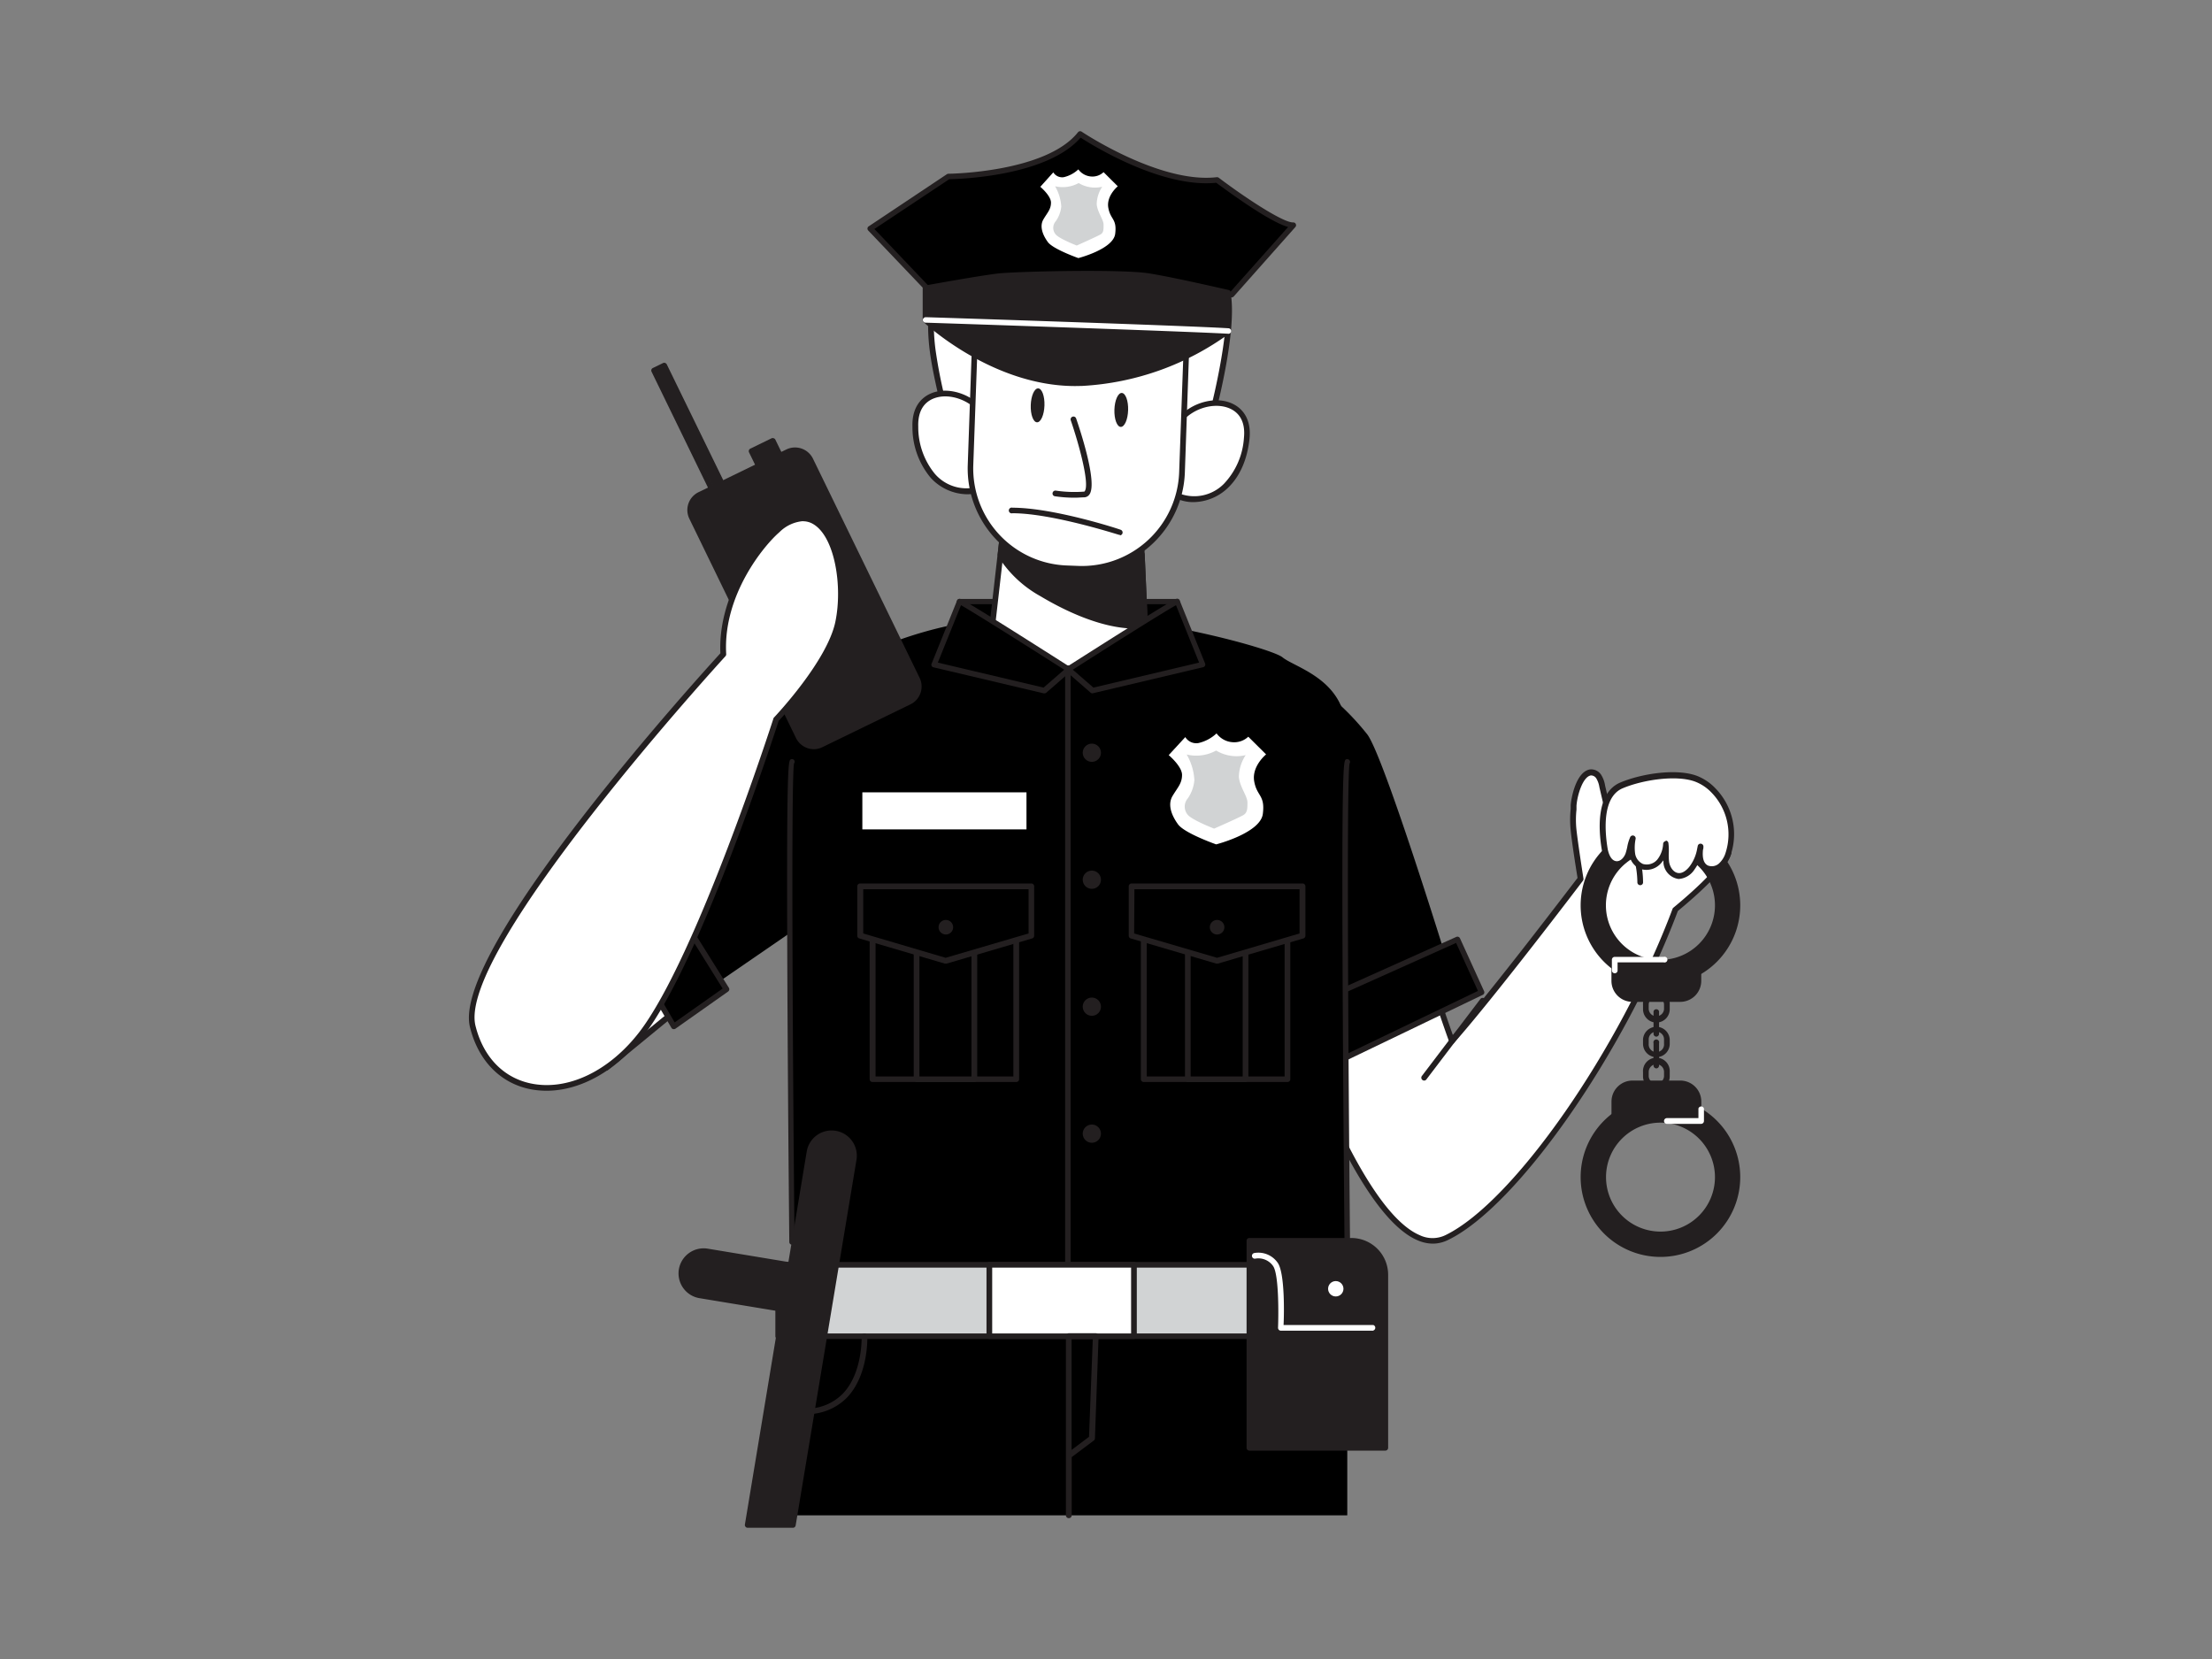 <svg xmlns="http://www.w3.org/2000/svg" viewBox="0 0 400 300"><rect x="0" y="0" width="400" height="300" fill="#808080" stroke="none"/><g id="_351_police_flatline" data-name="#351_police_flatline"><path d="M312.53,154.28s-.37,2.57-9.6,10.19c-9.11,24.31-28.4,53-41.32,59.31-13.26,6.45-28.8-42.08-28.8-42.08l22.53-18.21c-1.21-3.73,1.64,9.06,7.23,24.7,7.19-8.09,23.27-29.3,23.27-29.3s-1-6.06-1.26-8.8a20.15,20.15,0,0,1,0-4.46c.1-1.59,1.05-5.65,3-6a1.65,1.65,0,0,1,1.56.79,4.72,4.72,0,0,1,.62,1.73l.94,4.3a7.73,7.73,0,0,0,.85,2.46c1.2,1.88,3.87,2,5.83,2.4l6.87,1.34C304.77,152.77,312.54,154.22,312.53,154.28Z" fill="#fff"/><path d="M259.11,224.89a7.07,7.07,0,0,1-2.8-.62c-11.92-5.1-23.51-40.9-24-42.42a.52.52,0,0,1,.16-.56l22.2-17.92c-.07-.48-.07-.78,0-.87a.54.54,0,0,1,.5-.17c.34.07.44.37.64,1a.51.51,0,0,1-.08.48,230.11,230.11,0,0,0,7,23.38c7-8,21-26.44,22.54-28.43-.18-1.11-1-6.19-1.24-8.61a18.69,18.69,0,0,1,0-3.87l0-.68c.08-1.18.92-6,3.46-6.46a2.15,2.15,0,0,1,2.07,1,5.14,5.14,0,0,1,.69,1.91l1,4.3a6.75,6.75,0,0,0,.78,2.29c.88,1.4,2.81,1.72,4.51,2l1,.17,7.77,1.51c7.85,1.48,7.85,1.48,7.77,2h0c-.09.47-1,3.24-9.67,10.42-9.63,25.62-29,53.39-41.52,59.47A6.28,6.28,0,0,1,259.11,224.89Zm-25.7-43c1.22,3.71,12.4,36.79,23.3,41.46a5.37,5.37,0,0,0,4.68,0c12.33-6,31.52-33.58,41.06-59a.45.45,0,0,1,.15-.21c6.75-5.58,8.69-8.41,9.22-9.44-1.44-.29-5.32-1-6.74-1.29l-7.78-1.52-.95-.16c-1.82-.3-4.08-.68-5.21-2.46a8.11,8.11,0,0,1-.92-2.63l-1-4.3a4.32,4.32,0,0,0-.54-1.55,1.14,1.14,0,0,0-1-.57c-1.5.25-2.49,3.72-2.6,5.5l0,.69a16.88,16.88,0,0,0,0,3.68c.3,2.7,1.25,8.72,1.26,8.78a.53.53,0,0,1-.1.4c-.16.21-16.17,21.31-23.3,29.32a.49.49,0,0,1-.48.16.51.51,0,0,1-.39-.33,231.34,231.34,0,0,1-7.2-23.83ZM312,154.18v0h0Z" fill="#231f20"/><path d="M294.75,151.79a17.94,17.94,0,0,1,1.86,7.76" fill="#fff"/><path d="M296.6,160.07a.51.51,0,0,1-.51-.51,17.55,17.55,0,0,0-1.8-7.52.52.52,0,1,1,.91-.49,18.25,18.25,0,0,1,1.92,8A.51.51,0,0,1,296.6,160.07Z" fill="#231f20"/><polygon points="109.61 193.08 126.29 179.4 113.07 154.86 109.61 193.08" fill="#fff"/><path d="M109.61,193.59a.53.53,0,0,1-.24-.06.51.51,0,0,1-.27-.5l3.45-38.21a.52.52,0,0,1,1-.2l13.23,24.53a.51.51,0,0,1-.13.64l-16.68,13.69A.57.57,0,0,1,109.61,193.59Zm3.82-37-3.19,35.28,15.4-12.63Z" fill="#231f20"/><rect x="142.84" y="241.61" width="100.79" height="32.41" fill="#000000"/><path d="M155.39,119.68a46.62,46.62,0,0,0-9.68,3.9c-4.3,2.47-32.64,26.3-32.64,26.3l17.63,27.18,33.88-23.29Z" fill="#000000"/><polygon points="131.35 178.9 111.39 146.88 102.49 152.5 121.84 185.6 131.35 178.9" fill="#000000"/><path d="M121.84,186.1h-.1a.51.51,0,0,1-.33-.24l-19.35-33.09a.5.5,0,0,1,.16-.68l8.9-5.62a.51.51,0,0,1,.69.16l20,32a.5.5,0,0,1-.14.67l-9.5,6.7A.52.52,0,0,1,121.84,186.1Zm-18.68-33.43L122,184.88l8.68-6.12-19.45-31.19Z" fill="#231f20"/><path d="M239.91,125.4a46.72,46.72,0,0,1,7.35,7.42c3,4,14.3,40.59,14.3,40.59l-21.65,14.46Z" fill="#000000"/><polygon points="230.86 184.54 263.55 169.87 267.92 179.45 230.69 197.35 230.86 184.54" fill="#000000"/><path d="M230.69,197.84a.5.5,0,0,1-.27-.07.51.51,0,0,1-.23-.43l.17-12.81a.5.5,0,0,1,.3-.45l32.69-14.66a.51.51,0,0,1,.66.25l4.36,9.57a.5.5,0,0,1-.24.66L230.9,197.8A.52.52,0,0,1,230.69,197.84Zm.66-13-.16,11.69,36.07-17.34-3.95-8.68Z" fill="#231f20"/><polygon points="173.52 108.76 212.88 108.76 207.6 121.16 184.66 121.16 173.52 115.83 173.52 108.76" fill="#000000"/><path d="M207.6,121.66H184.66a.54.54,0,0,1-.22,0l-11.14-5.33a.51.51,0,0,1-.28-.45v-7.07a.5.5,0,0,1,.5-.5h39.36a.52.52,0,0,1,.41.22.49.49,0,0,1,0,.47l-5.27,12.4A.5.5,0,0,1,207.6,121.66Zm-22.83-1h22.5l4.85-11.4H174v6.25Z" fill="#231f20"/><path d="M182.28,111.65a72.63,72.63,0,0,0-22.17,5c-11.58,4.63-16.54,8.27-16.87,13.56s0,98.54,0,98.54h100.2V132.49c0-9.59-9.18-11.71-11.53-13.63S198.55,108.74,182.28,111.65Z" fill="#000000"/><path d="M218.62,77.14s6.12-21.91,2.51-26.49-2.51.05-2.54.07c3.56-2.76-1-8-3.41-9.79A22.26,22.26,0,0,0,209,38.07a47.67,47.67,0,0,0-16.87-2.69,25.7,25.7,0,0,0-15.78,5.9c-6.79,6-8.76,13.22-7.67,22,.78,6.25,2.92,12.43,3.53,18.58,7.22.44,14.51,1.06,21.79,1C199.76,82.69,215.53,84,218.62,77.14Z" fill="#fff"/><path d="M199.9,83.33l-3.13,0c-1.07,0-2,0-2.8,0-5.92.09-11.91-.3-17.7-.68l-4.13-.27a.51.51,0,0,1-.48-.46,78.89,78.89,0,0,0-1.8-9.64c-.67-2.91-1.36-5.93-1.74-8.93-1.19-9.55,1.31-16.68,7.85-22.42a26.29,26.29,0,0,1,16.1-6,48.17,48.17,0,0,1,17.05,2.72,23.05,23.05,0,0,1,6.36,2.93c1.88,1.37,4.89,4.62,4.94,7.54a3.71,3.71,0,0,1-.09.9,14.56,14.56,0,0,1,1.21,1.38c3.76,4.77-2.2,26.28-2.45,27h0C216.65,82.74,207.14,83.33,199.9,83.33Zm-5.24-1.08,2.13,0c6.56.09,18.77.25,21.35-5.31,1.69-6,5.43-22.39,2.59-26q-.48-.6-.81-1a4.08,4.08,0,0,1-1,1.12h0a.51.51,0,0,1-.72-.09.43.43,0,0,1-.11-.28c-.19-1.13-.27-2.24.46-2.56a.93.93,0,0,1,.84,0,.91.91,0,0,0,0-.17c0-2.39-2.72-5.42-4.52-6.72a21.55,21.55,0,0,0-6.07-2.78,47.05,47.05,0,0,0-16.68-2.68,25.2,25.2,0,0,0-15.47,5.78c-6.26,5.49-8.65,12.33-7.5,21.52A88.59,88.59,0,0,0,170.87,72a85.18,85.18,0,0,1,1.77,9.33l3.7.24c5.77.38,11.74.78,17.62.68Zm24-5.11h0Zm-.34-26.82ZM219,49.2a1.22,1.22,0,0,0,0,.37,2.69,2.69,0,0,0,.16-.29Z" fill="#231f20"/><path d="M211.74,79.33c1.54-7.84,14.68-9.32,13.71-.06a13.7,13.7,0,0,1-3.79,8.6c-2.31,2.2-6,3.16-8.84,1.75" fill="#fff"/><path d="M215.79,90.8a7.31,7.31,0,0,1-3.2-.72.51.51,0,0,1-.23-.69.52.52,0,0,1,.69-.24,7.53,7.53,0,0,0,8.26-1.65,13.3,13.3,0,0,0,3.63-8.28c.48-4.59-2.61-5.56-4-5.76-3.48-.52-7.92,1.8-8.73,6a.52.52,0,0,1-1-.2c.93-4.74,6-7.38,9.9-6.79,2.64.4,5.3,2.41,4.84,6.88-.28,2.62-1.18,6.3-3.95,8.92A9.2,9.2,0,0,1,215.79,90.8Z" fill="#231f20"/><path d="M179.15,78.2c-1-7.93-14-10.32-13.67-1A13.73,13.73,0,0,0,168.66,86c2.16,2.36,5.74,3.56,8.7,2.36" fill="#fff"/><path d="M174.87,89.38a9.12,9.12,0,0,1-6.59-3A14.25,14.25,0,0,1,165,77.21c-.16-4.5,2.64-6.32,5.3-6.54,4-.31,8.81,2.67,9.4,7.46a.51.51,0,1,1-1,.13c-.53-4.21-4.8-6.84-8.29-6.56-1.37.11-4.52.86-4.36,5.47a13.32,13.32,0,0,0,3,8.51,7.55,7.55,0,0,0,8.13,2.23.52.52,0,0,1,.67.28.5.5,0,0,1-.29.67A7,7,0,0,1,174.87,89.38Z" fill="#231f20"/><path d="M178.93,117.61s6,3.07,16.34,3.43,12-2.45,12-2.45l-.24-5.52-.57-12.84-.54-12-23.57-.82-1.12,9.76-.35,3.16Z" fill="#fff"/><path d="M197.05,121.58l-1.8,0c-10.32-.36-16.31-3.36-16.56-3.48a.51.51,0,0,1-.27-.52l3.45-30.2a.52.52,0,0,1,.53-.46l23.57.82a.52.52,0,0,1,.49.49l1.36,30.37a.49.49,0,0,1-.08.29C207.56,119.16,205.79,121.58,197.05,121.58Zm-17.57-4.28a43.69,43.69,0,0,0,15.8,3.22c8.58.29,11-1.63,11.5-2.11l-1.33-29.68-22.61-.79Z" fill="#231f20"/><path d="M180.91,100.33a21,21,0,0,0,7.51,7.06c5,3,12.45,6.4,18.64,5.68l-.57-12.84a58.24,58.24,0,0,1-13.59-.38c-4-.49-8.05-1-11.64-2.68Z" fill="#231f20"/><path d="M205.3,113.67c-6.38,0-13.35-3.58-17.14-5.85a21.1,21.1,0,0,1-7.68-7.24.45.45,0,0,1-.07-.3l.35-3.17a.49.49,0,0,1,.25-.37.48.48,0,0,1,.45,0c3.64,1.67,7.81,2.18,11.5,2.63a56.54,56.54,0,0,0,13.48.38.49.49,0,0,1,.37.12.5.5,0,0,1,.18.36l.57,12.84a.49.49,0,0,1-.44.51A15.74,15.74,0,0,1,205.3,113.67Zm-23.88-13.44a20.37,20.37,0,0,0,7.25,6.73c4,2.37,11.43,6.2,17.87,5.66L206,100.78a58.83,58.83,0,0,1-13.19-.44c-3.54-.43-7.54-.92-11.15-2.44Z" fill="#231f20"/><path d="M193,102.78l2.1.07a18.07,18.07,0,0,0,18.69-17.43l1-28.59-21,4.43L176.52,55.5l-1,28.59A18.06,18.06,0,0,0,193,102.78Z" fill="#fff"/><path d="M195.7,103.38H195l-2.1-.08A18.6,18.6,0,0,1,175,84.07l1-28.59a.51.51,0,0,1,.23-.4.49.49,0,0,1,.45-.07l17.12,5.72,20.83-4.41a.53.53,0,0,1,.44.11.57.57,0,0,1,.19.42l-1,28.59A18.6,18.6,0,0,1,195.7,103.38ZM177,56.21l-1,27.9A17.57,17.57,0,0,0,193,102.26h0l2.1.08A17.59,17.59,0,0,0,213.23,85.4l1-27.93-20.32,4.3a.5.5,0,0,1-.27,0Z" fill="#231f20"/><path d="M194.37,90a24.28,24.28,0,0,1-3.61-.26.5.5,0,0,1-.42-.59.52.52,0,0,1,.59-.43,23.06,23.06,0,0,0,5.11.18s.08,0,.13-.1c.89-1.37-1.09-8.57-2.54-12.79a.52.52,0,0,1,.32-.66.51.51,0,0,1,.65.32c.66,1.9,3.86,11.5,2.44,13.69a1.2,1.2,0,0,1-.91.57C195.53,89.94,194.93,90,194.37,90Z" fill="#231f20"/><ellipse cx="203.68" cy="74.61" rx="3.07" ry="1.24" transform="matrix(0.03, -1, 1, 0.03, 122.04, 275.57)" fill="#231f20"/><ellipse cx="187.62" cy="73.3" rx="3.07" ry="1.24" transform="translate(107.86 258.26) rotate(-88.01)" fill="#231f20"/><path d="M202.52,96.71a.45.45,0,0,1-.16,0c-.12,0-12.07-3.9-19.27-3.9a.52.52,0,1,1,0-1c7.37,0,19.09,3.79,19.59,4a.52.52,0,0,1-.16,1Z" fill="#231f20"/><path d="M168,52.5l-10.6-11.16,14.15-9.42s17.79-.13,23.81-7.69c0,0,14.19,9.55,24.76,8.31,0,0,11,8.3,13.8,8.18L222.72,53.29Z" fill="#000000"/><path d="M222.72,53.78h0L168,53a.5.5,0,0,1-.36-.16L157,41.68a.48.48,0,0,1-.13-.4.45.45,0,0,1,.22-.35l14.14-9.43a.53.53,0,0,1,.27-.08c.18,0,17.63-.21,23.43-7.5a.5.5,0,0,1,.67-.11c.14.1,14.16,9.44,24.43,8.23a.54.54,0,0,1,.36.1c4.34,3.29,11.56,8.14,13.46,8.08a.49.49,0,0,1,.47.29.49.49,0,0,1-.07.54L223.09,53.62A.52.52,0,0,1,222.72,53.78ZM168.2,52l54.3.77,10.43-11.72c-3.58-1-11.42-6.85-13-8-9.76,1-22.17-6.64-24.52-8.16-6.1,7-21.93,7.49-23.76,7.52l-13.53,9Z" fill="#231f20"/><path d="M195,46.67s-4.57-1.61-5.51-2.89-1.54-2.85-.82-4.09,1.38-1.82,1.38-3.06-1.93-2.85-1.93-2.85l2.35-2.61a1.89,1.89,0,0,0,1.89.87A5.76,5.76,0,0,0,195,30.63a3.13,3.13,0,0,0,2.38,1.29,2.92,2.92,0,0,0,2.18-.79l2.57,2.56s-2.1,1.7-1.71,3.89,1.59,1.94,1.24,4.71S195,46.67,195,46.67Z" fill="#fff"/><path d="M194.71,44.4s-3.11-1.2-3.8-2a1.82,1.82,0,0,1,0-2.39,5.48,5.48,0,0,0,1-2.65,8.24,8.24,0,0,0-1.12-3.68,6,6,0,0,0,4.27-.58,5.68,5.68,0,0,0,4.26.67,5.85,5.85,0,0,0-1,3.14c.12,1.48,1.24,2.77,1.24,3.72s0,1.44-.56,1.77S194.71,44.4,194.71,44.4Z" fill="#d1d3d4"/><path d="M167.34,57.87S180,69.94,195.65,69.28a48.88,48.88,0,0,0,26.43-9.43V52.91s-9.31-2.15-14.34-3-24-.33-27.07,0-13.33,2.19-13.33,2.19Z" fill="#231f20"/><path d="M194.42,69.81c-15.09,0-27.29-11.46-27.42-11.58a.48.48,0,0,1-.15-.36V52.13a.49.49,0,0,1,.41-.49c.41-.08,10.29-1.87,13.36-2.2,3.29-.35,22.17-.82,27.2,0s14.28,3,14.37,3a.49.49,0,0,1,.38.48v6.94a.46.46,0,0,1-.18.38,49.77,49.77,0,0,1-26.72,9.55ZM167.84,57.65c1.49,1.35,13.45,11.76,27.79,11.13a48.91,48.91,0,0,0,26-9.18V53.31c-1.81-.41-9.54-2.16-13.92-2.88-5-.82-23.68-.35-26.94,0-2.68.29-10.94,1.77-12.88,2.11Z" fill="#231f20"/><path d="M222.08,60.35h0c-7.88-.45-54.25-2-54.72-2a.49.49,0,0,1-.48-.51.53.53,0,0,1,.51-.48c.47,0,46.86,1.51,54.74,2a.5.5,0,0,1,0,1Z" fill="#fff"/><path d="M173.52,108.76c.47,0,19.75,12.28,19.75,12.28l-4.42,3.84-19.94-4.71Z" fill="#000000"/><path d="M188.85,125.38l-.12,0-19.93-4.71a.47.47,0,0,1-.33-.25.48.48,0,0,1,0-.42l4.6-11.41a.5.5,0,0,1,.47-.31c.18,0,.62,0,20,12.36a.46.46,0,0,1,.23.38.49.49,0,0,1-.17.41l-4.42,3.85A.55.55,0,0,1,188.85,125.38Zm-19.26-5.56,19.12,4.52,3.73-3.24c-6.83-4.35-16.5-10.45-18.66-11.66Z" fill="#231f20"/><path d="M212.88,108.76c-.48,0-19.75,12.28-19.75,12.28l4.42,3.84,19.93-4.71Z" fill="#000000"/><path d="M197.55,125.38a.55.55,0,0,1-.33-.12l-4.42-3.85a.49.49,0,0,1,.06-.79c19.39-12.36,19.83-12.36,20-12.36a.5.5,0,0,1,.46.31l4.6,11.41a.5.5,0,0,1-.34.67l-19.94,4.71ZM194,121.1l3.72,3.24,19.12-4.52-4.18-10.38C210.46,110.65,200.78,116.75,194,121.1Z" fill="#231f20"/><path d="M193.13,229.23a.52.52,0,0,1-.52-.52V121a.52.52,0,1,1,1,0V228.71A.51.51,0,0,1,193.13,229.23Z" fill="#231f20"/><path d="M143.23,224.58s-.88-87.68,0-86.8" fill="#000000"/><path d="M143.23,225.08a.49.49,0,0,1-.5-.49c0-.22-.22-21.87-.33-43.28-.22-43.65.13-43.79.62-44a.53.53,0,0,1,.56.11.51.51,0,0,1,0,.65c-.59,3.38-.14,63.4.1,86.51a.5.5,0,0,1-.5.5Z" fill="#231f20"/><path d="M243.63,224.58s-.87-87.68,0-86.8" fill="#000000"/><path d="M243.63,225.08a.51.51,0,0,1-.5-.49c0-.22-.21-21.87-.32-43.28-.22-43.65.13-43.79.61-44a.52.52,0,0,1,.56.11.5.5,0,0,1,.06.65c-.6,3.38-.14,63.4.09,86.51a.5.5,0,0,1-.49.5Z" fill="#231f20"/><rect x="140.72" y="228.71" width="102.52" height="12.9" fill="#d1d3d4"/><path d="M243.24,242.13H140.72a.51.51,0,0,1-.51-.52v-12.9a.51.51,0,0,1,.51-.51H243.24a.51.51,0,0,1,.52.51v12.9A.52.52,0,0,1,243.24,242.13Zm-102-1H242.73V229.23H141.24Z" fill="#231f20"/><rect x="178.91" y="228.71" width="26.15" height="12.9" fill="#fff"/><path d="M205.06,242.13H178.91a.52.52,0,0,1-.52-.52v-12.9a.51.51,0,0,1,.52-.51h26.15a.51.51,0,0,1,.51.51v12.9A.51.51,0,0,1,205.06,242.13Zm-25.64-1h25.12V229.23H179.42Z" fill="#231f20"/><path d="M193.27,274.53a.51.51,0,0,1-.52-.51V263.23h0V241.61a.52.52,0,0,1,.52-.52h4.88a.51.51,0,0,1,.51.54L198,260.1a.49.49,0,0,1-.2.39l-4,3V274A.51.51,0,0,1,193.27,274.53Zm.51-32.4v20.06l3.15-2.37.68-17.69Z" fill="#231f20"/><path d="M143.39,275.77l11-66.13a4,4,0,0,0-8-1.32L135.2,275.77Z" fill="#231f20"/><path d="M143.39,276.27H135.2a.46.46,0,0,1-.38-.18.48.48,0,0,1-.12-.4l11.18-67.45a4.54,4.54,0,0,1,9,1.49l-11,66.12A.5.5,0,0,1,143.39,276.27Zm-7.61-1H143l10.89-65.72a3.54,3.54,0,1,0-7-1.16Z" fill="#231f20"/><rect x="132.02" y="218.8" width="8.08" height="25.87" rx="4.04" transform="translate(-114.79 328.09) rotate(-80.59)" fill="#231f20"/><path d="M144.85,237.73a3.81,3.81,0,0,1-.75-.07l-17.55-2.9a4.51,4.51,0,0,1-3-1.84,4.56,4.56,0,0,1-.79-3.38A4.55,4.55,0,0,1,128,225.8l17.55,2.91a4.54,4.54,0,0,1,3.73,5.22h0a4.53,4.53,0,0,1-4.46,3.8Zm-17.57-11a3.53,3.53,0,0,0-3.48,3,3.54,3.54,0,0,0,2.91,4.07l17.55,2.91a3.53,3.53,0,0,0,4.07-2.91h0a3.55,3.55,0,0,0-2.91-4.08l-17.55-2.91A3.9,3.9,0,0,0,127.28,226.74Z" fill="#231f20"/><rect x="133.55" y="83.04" width="23.89" height="50.29" rx="3.1" transform="translate(-32.67 74.59) rotate(-25.96)" fill="#231f20"/><path d="M147.19,135.48a3.62,3.62,0,0,1-3.24-2L124.66,93.81A3.59,3.59,0,0,1,126.32,89l15.91-7.74A3.61,3.61,0,0,1,147,82.92l19.29,39.64a3.6,3.6,0,0,1,.17,2.75,3.54,3.54,0,0,1-1.83,2.06l-15.91,7.74A3.51,3.51,0,0,1,147.19,135.48ZM143.8,81.89a2.74,2.74,0,0,0-1.14.26L126.75,89.9a2.59,2.59,0,0,0-1.32,1.49,2.64,2.64,0,0,0,.12,2L144.85,133a2.59,2.59,0,0,0,1.49,1.32,2.64,2.64,0,0,0,2-.12l15.91-7.75h0a2.59,2.59,0,0,0,1.32-1.49,2.62,2.62,0,0,0-.12-2l-19.3-39.65A2.61,2.61,0,0,0,143.8,81.89Z" fill="#231f20"/><rect x="136.62" y="80.42" width="4.29" height="4.29" transform="translate(-22.14 69.07) rotate(-25.96)" fill="#231f20"/><path d="M137.78,85.94a.52.52,0,0,1-.45-.28l-1.88-3.86a.51.51,0,0,1,.23-.67l3.86-1.88a.55.55,0,0,1,.38,0,.51.51,0,0,1,.29.25l1.88,3.86a.51.51,0,0,1-.23.67L138,85.89A.59.59,0,0,1,137.78,85.94Zm-1.21-4.13,1.44,3,3-1.44-1.44-3Z" fill="#231f20"/><rect x="125.26" y="64.91" width="2.08" height="32.41" transform="matrix(0.9, -0.44, 0.44, 0.9, -22.76, 63.46)" fill="#231f20"/><path d="M132.45,96.63a.5.5,0,0,1-.45-.28L117.82,67.21a.49.49,0,0,1,.23-.66l1.87-.91a.5.5,0,0,1,.38,0,.55.55,0,0,1,.28.26L134.77,95a.5.5,0,0,1,0,.38.49.49,0,0,1-.25.28l-1.87.91A.42.42,0,0,1,132.45,96.63ZM118.93,67.22l13.75,28.25,1-.47L119.91,66.75Z" fill="#231f20"/><path d="M130.8,118.32S82,171.46,85.48,185.6s20,15.05,30.56,1.29,24.31-56.81,24.31-56.81,9.71-10.16,11.23-17.58c1.95-9.57-2.13-24.24-11-16.65C137.09,98.87,130.2,108.05,130.8,118.32Z" fill="#fff"/><path d="M98.85,197.24a15.3,15.3,0,0,1-3.1-.31c-5.37-1.13-9.3-5.22-10.77-11.21-3.43-14,41.81-63.78,45.29-67.59-.47-9.86,5.86-19.12,10-22.67,3.36-2.88,5.83-2.44,7.32-1.57,4.37,2.58,5.88,11.93,4.49,18.71-1.47,7.21-10.26,16.68-11.27,17.75-.8,2.47-14.12,43.53-24.36,56.85C111.54,193.59,105,197.24,98.85,197.24Zm46.34-103a6.82,6.82,0,0,0-4.25,2c-2.7,2.31-10.25,11.33-9.62,22.05a.54.54,0,0,1-.14.38c-.48.52-48.56,53.1-45.2,66.81,1.38,5.59,5,9.39,10,10.44,6.63,1.39,14.17-2.19,19.67-9.34C126,173,139.72,130.36,139.86,129.93a.37.37,0,0,1,.12-.2c.09-.1,9.62-10.14,11.09-17.34,1.32-6.42-.12-15.32-4-17.61A3.57,3.57,0,0,0,145.19,94.26Z" fill="#231f20"/><path d="M300.27,149.29a14.43,14.43,0,1,0,14.42,14.42A14.43,14.43,0,0,0,300.27,149.29Zm0,24.28a9.86,9.86,0,1,1,9.85-9.86A9.85,9.85,0,0,1,300.27,173.57Z" fill="#231f20"/><path d="M291.41,174.59h16.23a0,0,0,0,1,0,0v2.78a3.8,3.8,0,0,1-3.8,3.8h-8.64a3.8,3.8,0,0,1-3.8-3.8v-2.78A0,0,0,0,1,291.41,174.59Z" fill="#231f20"/><path d="M314.69,212.86a14.43,14.43,0,1,0-14.42,14.43A14.42,14.42,0,0,0,314.69,212.86Zm-4.57,0a9.85,9.85,0,1,1-9.85-9.85A9.86,9.86,0,0,1,310.12,212.86Z" fill="#231f20"/><path d="M295.21,195.4h8.64a3.8,3.8,0,0,1,3.8,3.8V202a0,0,0,0,1,0,0H291.41a0,0,0,0,1,0,0V199.2A3.8,3.8,0,0,1,295.21,195.4Z" fill="#231f20"/><path d="M299.53,187.46a.52.52,0,0,1-.52-.52v-4.06a.52.52,0,0,1,1,0v4.06A.52.52,0,0,1,299.53,187.46Z" fill="#231f20"/><path d="M299.53,193.2a.52.52,0,0,1-.52-.52v-4.05a.52.52,0,1,1,1,0v4.05A.51.51,0,0,1,299.53,193.2Z" fill="#231f20"/><path d="M299.53,191.17a2.42,2.42,0,0,1-2.42-2.42v-.81a2.42,2.42,0,0,1,4.83,0v.81A2.41,2.41,0,0,1,299.53,191.17Zm0-4.61a1.38,1.38,0,0,0-1.39,1.38v.81a1.39,1.39,0,1,0,2.77,0v-.81A1.38,1.38,0,0,0,299.53,186.56Z" fill="#231f20"/><path d="M299.53,197.07a2.43,2.43,0,0,1-2.42-2.42v-.81a2.42,2.42,0,1,1,4.83,0v.81A2.42,2.42,0,0,1,299.53,197.07Zm0-4.62a1.39,1.39,0,0,0-1.39,1.39v.81a1.39,1.39,0,0,0,2.77,0v-.81A1.38,1.38,0,0,0,299.53,192.45Z" fill="#231f20"/><path d="M299.53,184.91a2.42,2.42,0,0,1-2.42-2.41v-.81a2.42,2.42,0,1,1,4.83,0v.81A2.41,2.41,0,0,1,299.53,184.91Zm0-4.61a1.39,1.39,0,0,0-1.39,1.39v.81a1.39,1.39,0,0,0,2.77,0v-.81A1.38,1.38,0,0,0,299.53,180.3Z" fill="#231f20"/><circle cx="197.44" cy="136.12" r="1.65" fill="#231f20"/><circle cx="197.44" cy="159.08" r="1.65" fill="#231f20"/><circle cx="197.44" cy="182.04" r="1.65" fill="#231f20"/><circle cx="197.44" cy="205" r="1.65" fill="#231f20"/><rect x="155.94" y="143.28" width="29.68" height="6.7" fill="#fff"/><rect x="157.81" y="167.95" width="25.96" height="27.2" fill="#000000"/><path d="M183.77,195.66h-26a.51.51,0,0,1-.51-.52V168a.51.51,0,0,1,.51-.52h26a.52.52,0,0,1,.52.52v27.19A.52.52,0,0,1,183.77,195.66Zm-25.44-1h24.92V168.46H158.33Z" fill="#231f20"/><rect x="165.75" y="167.95" width="10.44" height="27.2" fill="#000000"/><path d="M176.19,195.66H165.75a.52.52,0,0,1-.52-.52V168a.52.52,0,0,1,.52-.52h10.44a.52.52,0,0,1,.52.52v27.19A.52.52,0,0,1,176.19,195.66Zm-9.93-1h9.41V168.46h-9.41Z" fill="#231f20"/><polygon points="186.5 169.19 171.04 173.73 155.58 169.19 155.58 160.26 186.5 160.26 186.5 169.19" fill="#000000"/><path d="M171,174.25l-.15,0-15.46-4.55a.5.5,0,0,1-.37-.49v-8.93a.52.52,0,0,1,.52-.52H186.5a.51.51,0,0,1,.51.52v8.93a.5.5,0,0,1-.37.49l-15.46,4.55ZM156.1,168.8,171,173.2,186,168.8v-8H156.1Zm30.4.39h0Z" fill="#231f20"/><circle cx="171.04" cy="167.67" r="1.32" fill="#231f20"/><rect x="206.86" y="167.95" width="25.96" height="27.2" fill="#000000"/><path d="M232.82,195.66h-26a.52.52,0,0,1-.52-.52V168a.52.52,0,0,1,.52-.52h26a.51.51,0,0,1,.51.52v27.19A.51.51,0,0,1,232.82,195.66Zm-25.45-1H232.3V168.46H207.37Z" fill="#231f20"/><rect x="214.79" y="167.95" width="10.44" height="27.2" fill="#000000"/><path d="M225.24,195.66H214.79a.51.51,0,0,1-.51-.52V168a.51.51,0,0,1,.51-.52h10.45a.51.51,0,0,1,.51.52v27.19A.51.51,0,0,1,225.24,195.66Zm-9.93-1h9.41V168.46h-9.41Z" fill="#231f20"/><polygon points="235.54 169.19 220.09 173.73 204.63 169.19 204.63 160.26 235.54 160.26 235.54 169.19" fill="#000000"/><path d="M220.09,174.25l-.15,0-15.46-4.55a.5.5,0,0,1-.37-.49v-8.93a.52.52,0,0,1,.52-.52h30.91a.52.52,0,0,1,.52.52v8.93a.5.5,0,0,1-.37.49l-15.46,4.55Zm-15-5.45,15,4.4L235,168.8v-8H205.14Zm30.4.39h0Z" fill="#231f20"/><circle cx="220.09" cy="167.67" r="1.32" fill="#231f20"/><path d="M257.53,195.4a.52.52,0,0,1-.41-.83l10.58-13.92a.53.53,0,0,1,.73-.1.52.52,0,0,1,.09.73l-10.58,13.91A.49.49,0,0,1,257.53,195.4Z" fill="#231f20"/><path d="M243.63,255.72a10.15,10.15,0,0,1-7.65-3c-3.93-4.1-3.7-10.84-3.69-11.12a.52.52,0,0,1,1,0c0,.07-.22,6.59,3.41,10.37a9.16,9.16,0,0,0,6.9,2.69.52.52,0,1,1,0,1Z" fill="#231f20"/><path d="M145.5,255.72a.52.52,0,1,1,0-1,9.18,9.18,0,0,0,6.9-2.69c3.63-3.78,3.41-10.3,3.41-10.37a.51.51,0,0,1,.49-.53.53.53,0,0,1,.54.49c0,.28.24,7-3.69,11.12A10.15,10.15,0,0,1,145.5,255.72Z" fill="#231f20"/><path d="M219.92,152.69s-5.71-2-6.89-3.62-1.93-3.57-1-5.13,1.72-2.27,1.72-3.82-2.41-3.57-2.41-3.57l3-3.26a2.33,2.33,0,0,0,2.36,1.08,7.06,7.06,0,0,0,3.29-1.75,3.93,3.93,0,0,0,3,1.6,3.71,3.71,0,0,0,2.74-1l3.22,3.2s-2.63,2.12-2.15,4.87,2,2.43,1.56,5.89S219.92,152.69,219.92,152.69Z" fill="#fff"/><path d="M219.55,149.84s-3.89-1.5-4.75-2.48a2.28,2.28,0,0,1,0-3,6.82,6.82,0,0,0,1.18-3.31,10.33,10.33,0,0,0-1.39-4.61,7.45,7.45,0,0,0,5.33-.72,7.13,7.13,0,0,0,5.34.83,7.35,7.35,0,0,0-1.23,3.93c.16,1.86,1.55,3.46,1.55,4.65s-.05,1.81-.69,2.23S219.55,149.84,219.55,149.84Z" fill="#d1d3d4"/><path d="M290.14,153.42c.2,1.21.8,2.67,2.09,2.75a2.39,2.39,0,0,0,2.16-1.76c.33-.91.37-1.92.79-2.8a8.22,8.22,0,0,0-.06,2.84,3,3,0,0,0,1.72,2.2,3,3,0,0,0,3.18-1,5.54,5.54,0,0,0,1.17-3.15c.17,1.14-.05,2.31.13,3.44a2.7,2.7,0,0,0,2.19,2.42,3.06,3.06,0,0,0,2.51-1.5,8,8,0,0,0,1.46-3.84c-.22,1.42-.25,3.23,1.1,3.89a2.46,2.46,0,0,0,2.57-.43,4.75,4.75,0,0,0,1.38-2.25,11.39,11.39,0,0,0-2.68-11.34,8.66,8.66,0,0,0-3.22-2.17c-3.66-1.34-9.86-.28-13.44,1.23C289.17,143.69,289.59,150,290.14,153.42Z" fill="#fff"/><path d="M303.65,158.94h-.17a3.19,3.19,0,0,1-2.67-2.85c0-.17,0-.33-.05-.5a5.55,5.55,0,0,1-.35.46,3.53,3.53,0,0,1-3.75,1.09,3.33,3.33,0,0,1-1.94-2.17,2.76,2.76,0,0,1-2.52,1.73c-1.3-.08-2.26-1.27-2.57-3.19-.6-3.69-.95-10.16,3.36-12,3.92-1.65,10.16-2.57,13.82-1.23a9.25,9.25,0,0,1,3.41,2.29,11.85,11.85,0,0,1,2.8,11.86,5.15,5.15,0,0,1-1.54,2.49,3,3,0,0,1-3.13.49,2.42,2.42,0,0,1-1.22-1.35,8.86,8.86,0,0,1-.69,1.14A3.71,3.71,0,0,1,303.65,158.94ZM301.19,152a.51.51,0,0,1,.51.44,10.85,10.85,0,0,1,.07,1.79,10,10,0,0,0,.06,1.65c.16.94.79,1.93,1.72,2s1.75-.88,2.05-1.29a7.48,7.48,0,0,0,1.31-3.15L307,153a.51.51,0,0,1,.58-.43.51.51,0,0,1,.45.56c0,.16,0,.33-.07.49-.17,1.55.13,2.52.88,2.89a1.94,1.94,0,0,0,2-.36,4.33,4.33,0,0,0,1.22-2,10.82,10.82,0,0,0-2.56-10.82,8.08,8.08,0,0,0-3-2c-3.37-1.23-9.4-.33-13.06,1.21s-3.29,7.47-2.74,10.86h0c.06.38.42,2.25,1.61,2.33.77.05,1.39-.71,1.65-1.42a10.36,10.36,0,0,0,.3-1.16,7.58,7.58,0,0,1,.5-1.69.52.52,0,0,1,1,.29,7.94,7.94,0,0,0-.07,2.66,2.47,2.47,0,0,0,1.4,1.82,2.5,2.5,0,0,0,2.61-.8,5,5,0,0,0,1.05-2.86.53.53,0,0,1,.5-.47Z" fill="#231f20"/><path d="M225.92,224.37h18.46a6.15,6.15,0,0,1,6.15,6.15v31.3a0,0,0,0,1,0,0h-24.6a0,0,0,0,1,0,0V224.37A0,0,0,0,1,225.92,224.37Z" fill="#231f20"/><path d="M250.52,262.32h-24.6a.5.5,0,0,1-.5-.5V224.37a.5.5,0,0,1,.5-.5h18.45a6.65,6.65,0,0,1,6.65,6.65v31.3A.51.51,0,0,1,250.52,262.32Zm-24.11-1H250v-30.8a5.65,5.65,0,0,0-5.65-5.65h-18Z" fill="#231f20"/><circle cx="241.55" cy="233.05" r="1.39" fill="#fff"/><path d="M248.37,240.63H231.63a.51.51,0,0,1-.38-.16.55.55,0,0,1-.14-.37c.1-2.55.15-9.5-.86-11.11A3.24,3.24,0,0,0,227,227.6a.51.51,0,0,1-.6-.41.52.52,0,0,1,.4-.6,4.25,4.25,0,0,1,4.31,1.85c1.22,1.95,1.11,9,1,11.16h16.21a.52.52,0,0,1,0,1Z" fill="#fff"/><path d="M292,176a.52.52,0,0,1-.52-.52v-1.93a.52.52,0,0,1,.52-.52h8.86a.52.52,0,1,1,0,1h-8.35v1.42A.51.51,0,0,1,292,176Z" fill="#fff"/><path d="M307.64,203.23h-6.21a.52.52,0,0,1-.52-.52.52.52,0,0,1,.52-.52h5.7v-1.73a.52.52,0,0,1,1,0v2.25A.52.52,0,0,1,307.64,203.23Z" fill="#fff"/></g></svg>